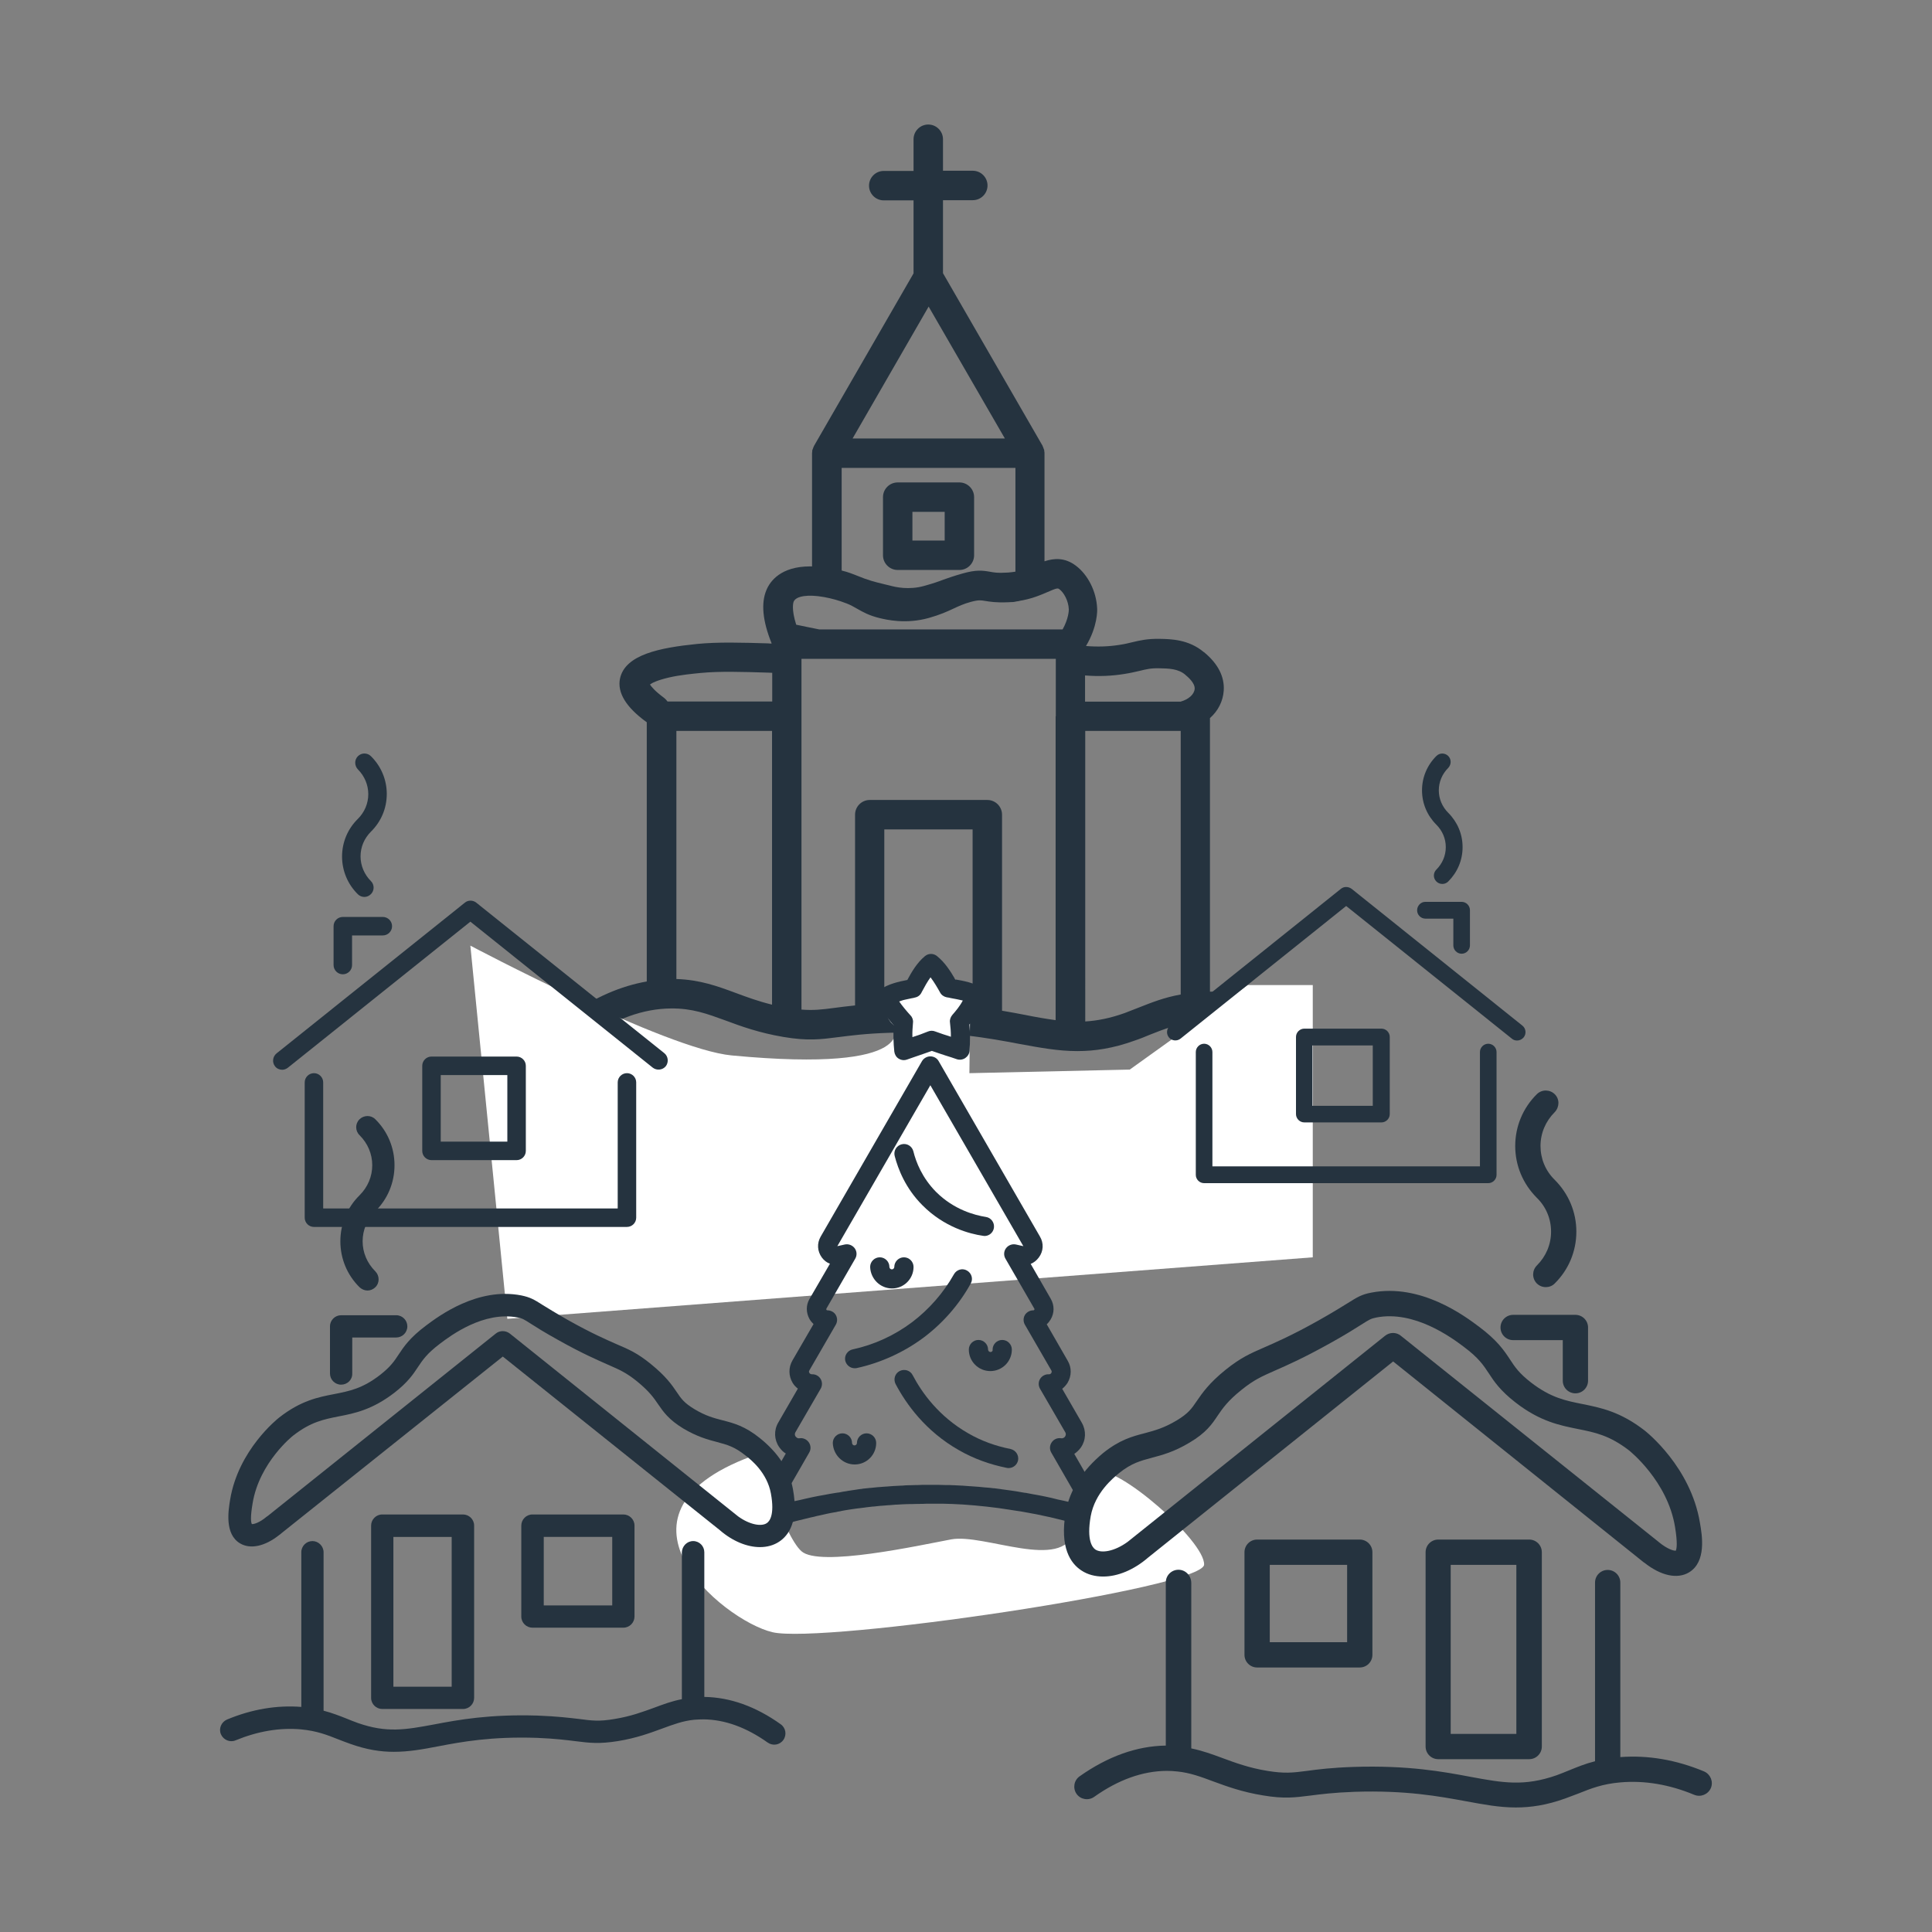 <?xml version="1.0" encoding="utf-8"?>
<!-- Generator: Adobe Illustrator 25.0.1, SVG Export Plug-In . SVG Version: 6.00 Build 0)  -->
<svg version="1.1" id="Layer_1" xmlns="http://www.w3.org/2000/svg" xmlns:xlink="http://www.w3.org/1999/xlink" x="0px" y="0px"
	 viewBox="0 0 1024 1024" style="enable-background:new 0 0 1024 1024;" xml:space="preserve">
<rect x="0" y="0" width="1024" height="1024" fill="#808080" stroke="none"/>
<style type="text/css">
	.st0{fill:#25333F;}
	.st1{fill:#FFFFFF;}
</style>
<g>
	<g>
		<path class="st0" d="M475.8,302.1h32.7c4.3,0,7.8-3.5,7.8-7.8v-30.8c0-4.3-3.5-7.8-7.8-7.8h-32.7c-4.3,0-7.8,3.5-7.8,7.8v30.8
			C468,298.6,471.5,302.1,475.8,302.1z M483.6,271.3h17.1v15.2h-17.1V271.3z"/>
		<path class="st0" d="M311.1,550.6c14.9-10.6,29.9-16,44.6-16.1c11.2-0.1,19,2.8,28.9,6.4c8.3,3.1,17.7,6.5,30.6,8.7
			c13,2.2,19.8,1.3,29.1,0.1c6.4-0.8,14.4-1.9,27.3-2.3c31.7-1.1,52.3,2.8,68.7,5.9c10.9,2,20.5,3.8,30.7,3.8
			c9.2,0,18.8-1.4,30.2-5.5c3-1,5.7-2.1,8.3-3.2c7.6-3,14.8-5.9,26-6.9c14.8-1.3,30.1,1.3,45.4,7.6c4,1.6,8.5-0.2,10.2-4.2
			c1.6-4-0.2-8.5-4.2-10.2c-15.3-6.3-30.6-9.4-45.6-9.1v-145c4.3-3.8,6.9-8.9,7.3-14.5c0.5-7.4-3-14.3-10.4-20.4l-0.2-0.1
			c-8-6.7-17.3-6.9-23.5-7c-6.3-0.1-10.2,0.8-14.4,1.8c-2,0.5-4.1,1-6.8,1.4c-5.6,0.9-11.6,1.1-17.7,0.6c6.2-10.4,6-19,5.9-20
			c-0.4-9-4.9-17.8-11.3-22.6c-6-4.5-11.7-3.9-16.6-2.3v-57.3v0c0-0.3,0-0.6-0.1-0.9c0-0.1,0-0.2,0-0.2c0-0.2-0.1-0.5-0.1-0.7
			c0-0.1,0-0.2-0.1-0.2c-0.1-0.3-0.2-0.6-0.3-0.8c0,0,0,0,0-0.1c-0.1-0.3-0.3-0.6-0.4-0.9c0,0,0,0,0-0.1l-52.8-91.5v-38.7h15.8
			c4.3,0,7.8-3.5,7.8-7.8c0-4.3-3.5-7.8-7.8-7.8h-15.8V73.8c0-4.3-3.5-7.8-7.8-7.8c-4.3,0-7.8,3.5-7.8,7.8v16.8h-15.8
			c-4.3,0-7.8,3.5-7.8,7.8c0,4.3,3.5,7.8,7.8,7.8h15.8v38.7l-52.8,91.5c0,0,0,0,0,0.1c-0.2,0.3-0.3,0.6-0.4,0.9c0,0,0,0,0,0
			c-0.1,0.3-0.2,0.6-0.3,0.8c0,0.1,0,0.1-0.1,0.2c-0.1,0.2-0.1,0.5-0.1,0.7c0,0.1,0,0.2,0,0.2c0,0.3-0.1,0.6-0.1,0.9v60
			c-0.2,0-0.5,0-0.7,0c-0.1,0-0.2,0-0.3,0c-15.6,0-21.3,7.9-23.2,12.6c-2.9,6.9-2,16.3,2.7,28c0,0.1,0.1,0.2,0.1,0.3
			c-0.6,0-1.2,0-1.9-0.1c-13.6-0.4-26.4-0.8-37.6,0.3c-19.7,2-38.2,5.6-40.9,18.4c-1.5,7.4,3.2,15.1,13.9,22.9
			c0.1,0.1,0.2,0.1,0.3,0.2v137.4c-13.7,2.4-27.4,8.3-40.8,17.8c-3.5,2.5-4.3,7.3-1.9,10.9C302.8,552.3,307.6,553.1,311.1,550.6z
			 M575.1,358c7.2,0.6,14.2,0.3,20.9-0.8c3.2-0.5,5.7-1.1,7.9-1.6c3.7-0.9,6.1-1.5,10.4-1.4c5.2,0.1,10.1,0.2,13.9,3.4l0.2,0.2
			c1.2,1,5,4.2,4.8,7.3c-0.2,2.9-3.2,5.6-7.5,6.8h-50.6V358z M575.1,387.4h50.7v139.7c-8.9,1.6-15.5,4.3-21.9,6.8
			c-2.6,1-5.1,2-7.7,3c-7.8,2.8-14.6,4.1-21,4.5V387.4z M515.5,533.5c-12.2-1.4-26.6-2.3-44.4-1.7c-0.8,0-1.6,0.1-2.4,0.1v-92.3
			h46.8V533.5z M559.5,379.6v161.1c-5.1-0.7-10.4-1.6-16.3-2.8c-3.8-0.7-7.8-1.5-12.1-2.2V431.8c0-4.3-3.5-7.8-7.8-7.8H461
			c-4.3,0-7.8,3.5-7.8,7.8v101.1c-4.2,0.4-7.7,0.9-10.9,1.3c-6.7,0.9-11.2,1.4-17.5,0.9V379.6v-30.4h8.7h126.1V379.6z M492.2,162.5
			l40.4,69.9h-80.7L492.2,162.5z M446.1,248h92.1V303c0,0-0.1,0-0.1,0c-0.7,0.1-1.4,0.2-2.1,0.3c-0.1,0-0.1,0-0.2,0
			c-0.8,0.1-1.6,0.2-2.4,0.2c-4.6,0.3-6.8-0.1-8.9-0.5c-4-0.7-7.3-1-14.1,0.9c-5,1.4-7.7,2.4-10.3,3.3c-2.6,1-5.1,1.9-10.1,3.3
			c-8.4,2.4-15.6,0.6-18.2-0.1l-2.5-0.6c-6.2-1.5-9-2.2-15.1-4.7c-0.8-0.3-1.7-0.7-2.6-1c-0.3-0.1-0.6-0.2-0.8-0.3
			c-0.7-0.2-1.4-0.5-2.1-0.7c-0.4-0.1-0.7-0.2-1.1-0.3c-0.5-0.1-1-0.3-1.5-0.4V248z M420.7,318.8c1.3-3,7.9-3.8,15.7-2.4
			c0.2,0,0.4,0.1,0.6,0.1c3.8,0.7,7.8,1.8,11.3,3.2c0,0,0.1,0,0.1,0c2.6,1,4.2,2,6,3c3,1.7,6.1,3.5,11.8,4.9
			c3.4,0.8,13.8,3.4,26.2-0.1c6-1.7,9.7-3.4,12.9-4.9c2.8-1.3,5.3-2.5,9.3-3.6c2.3-0.6,3.5-0.8,4.7-0.8c0.9,0,1.7,0.1,2.8,0.3
			c2.5,0.4,6,1,12.3,0.7c0,0,0.1,0,0.1,0c0.6,0,1.2-0.1,1.8-0.1c0.1,0,0.3,0,0.4,0c0.5,0,0.9-0.1,1.4-0.2c0.1,0,0.3,0,0.4-0.1
			c0.5-0.1,0.9-0.1,1.4-0.2c0.1,0,0.2,0,0.3-0.1c0.5-0.1,1-0.2,1.5-0.3c0.1,0,0.1,0,0.2,0c1.9-0.4,3.6-0.8,5.2-1.3c0,0,0,0,0,0
			c3.2-1,5.8-2.1,8.1-3.1c5.2-2.3,5.5-2.1,6.3-1.5c2.3,1.7,4.8,6,5,10.7c0,0.5-0.1,4.9-3.3,10.6H434.2c-4.2-0.8-8.3-1.7-12.2-2.5
			C419.3,322.6,420.5,319.2,420.7,318.8z M409.2,532.5c-7.3-1.8-13.3-4-19.2-6.2c-9.7-3.6-19-7-31.5-7.4V387.4h50.7V532.5z
			 M354.5,359.1c6.1-1.4,12.7-2,16.7-2.4c10.2-1,22.5-0.6,35.6-0.2c0.9,0,1.7,0.1,2.5,0.1v15.2h-55.5c-0.5-0.7-1.1-1.3-1.8-1.9
			c-4.9-3.6-6.8-6-7.5-7.1C345.5,362,348.2,360.6,354.5,359.1z"/>
	</g>
	<g>
		<path class="st1" d="M249.3,501.2c0,0,103.5,54.9,138.5,58.2c101.5,9.6,86-16,86-16s-9.7-7.4,3-12.6c12.6-5.2,17-20,17-20
			l12.6,8.3l7.4,16.7l0.3,7.1l-0.3,25.9l85-1.9l62.5-44.8h34.5v144.3L268.9,699L249.3,501.2z"/>
		<g>
			<path class="st0" d="M252.4,478.4l99.7,79.8c2.1,1.7,2.4,4.8,0.8,6.9c-1.7,2.1-4.8,2.4-6.9,0.8l-96.7-77.4l-96.7,77.4
				c-0.9,0.7-2,1.1-3,1.1c-1.4,0-2.9-0.6-3.8-1.8c-1.7-2.1-1.3-5.2,0.8-6.9l99.7-79.8C248,477,250.6,477,252.4,478.4z"/>
			<path class="st0" d="M332.3,568.8c2.7,0,4.9,2.2,4.9,4.9v71.7c0,2.7-2.2,4.9-4.9,4.9H166.4c-2.7,0-4.9-2.2-4.9-4.9v-71.7
				c0-2.7,2.2-4.9,4.9-4.9c2.7,0,4.9,2.2,4.9,4.9v66.8h156.1v-66.8C327.4,571,329.6,568.8,332.3,568.8z"/>
			<path class="st0" d="M207.8,490.9c0,2.7-2.2,4.9-4.9,4.9h-16.3v15.7c0,2.7-2.2,4.9-4.9,4.9c-2.7,0-4.9-2.2-4.9-4.9v-20.6
				c0-2.7,2.2-4.9,4.9-4.9h21.2C205.6,486,207.8,488.2,207.8,490.9z"/>
			<path class="st0" d="M189.7,400.8c1.9-1.9,5-1.9,6.9,0c5.4,5.3,8.4,12.5,8.4,20c0,7.6-3,14.7-8.4,20c-3.5,3.5-5.5,8.1-5.5,13.1
				c0,4.9,2,9.6,5.5,13.1c1.9,1.9,1.9,5,0,6.9c-1,1-2.2,1.5-3.5,1.5c-1.2,0-2.5-0.5-3.4-1.4c-5.4-5.3-8.4-12.5-8.4-20
				c0-7.6,3-14.7,8.4-20c3.5-3.5,5.5-8.1,5.5-13.1c0-4.9-2-9.6-5.5-13.1C187.8,405.8,187.8,402.7,189.7,400.8z"/>
			<path class="st0" d="M223.8,587.4V610c0,2.7,2.2,4.9,4.9,4.9h45.1c2.7,0,4.9-2.2,4.9-4.9v-45.1c0-2.7-2.2-4.9-4.9-4.9h-45.1
				c-2.7,0-4.9,2.2-4.9,4.9V587.4 M268.9,605.1h-35.3v-35.3h35.3V605.1z"/>
		</g>
		<g>
			<path class="st0" d="M710.7,471.1l-90.5,72.5c-1.9,1.5-2.2,4.3-0.7,6.2c1.5,1.9,4.3,2.2,6.2,0.7l87.8-70.3l87.8,70.3
				c0.8,0.7,1.8,1,2.8,1c1.3,0,2.6-0.6,3.5-1.7c1.5-1.9,1.2-4.7-0.7-6.2l-90.5-72.5C714.6,469.8,712.3,469.8,710.7,471.1z"/>
			<path class="st0" d="M638.2,553.2c-2.4,0-4.4,2-4.4,4.4v65.1c0,2.4,2,4.4,4.4,4.4h150.6c2.4,0,4.4-2,4.4-4.4v-65.1
				c0-2.4-2-4.4-4.4-4.4c-2.4,0-4.4,2-4.4,4.4v60.6H642.6v-60.6C642.6,555.2,640.6,553.2,638.2,553.2z"/>
			<path class="st0" d="M751.1,482.5c0,2.4,2,4.4,4.4,4.4h14.8v14.2c0,2.4,2,4.4,4.4,4.4c2.4,0,4.4-2,4.4-4.4v-18.7
				c0-2.4-2-4.4-4.4-4.4h-19.3C753.1,478,751.1,480,751.1,482.5z"/>
			<path class="st0" d="M767.6,400.7c-1.7-1.7-4.5-1.8-6.3,0c-4.9,4.9-7.6,11.3-7.6,18.2c0,6.9,2.7,13.3,7.6,18.2
				c3.2,3.2,5,7.4,5,11.9c0,4.5-1.8,8.7-5,11.9c-1.7,1.7-1.8,4.5,0,6.3c0.9,0.9,2,1.3,3.2,1.3c1.1,0,2.2-0.4,3.1-1.3
				c4.9-4.9,7.6-11.3,7.6-18.2c0-6.9-2.7-13.3-7.6-18.2c-3.2-3.2-5-7.4-5-11.9c0-4.5,1.8-8.7,5-11.9
				C769.3,405.2,769.3,402.4,767.6,400.7z"/>
			<path class="st0" d="M736.6,570.1v-20.5c0-2.4-2-4.4-4.4-4.4h-40.9c-2.4,0-4.4,2-4.4,4.4v40.9c0,2.4,2,4.4,4.4,4.4h40.9
				c2.4,0,4.4-2,4.4-4.4V570.1 M695.6,554.1h32v32h-32V554.1z"/>
		</g>
		<g>
			<path class="st0" d="M362.2,822.7c1.2,2.5,4.2,3.7,6.7,2.5c19.9-9.1,40-16.1,60.3-20.8c0.3-0.1,0.6-0.1,0.9-0.2
				c1-0.2,1.9-0.4,2.9-0.7c0.3-0.1,0.7-0.1,1-0.2c0.9-0.2,1.8-0.4,2.7-0.6c0.4-0.1,0.9-0.2,1.3-0.3c0.8-0.2,1.6-0.3,2.4-0.5
				c0.6-0.1,1.1-0.2,1.7-0.3c0.7-0.1,1.4-0.2,2-0.4c0.7-0.1,1.4-0.2,2.1-0.4c0.5-0.1,1.1-0.2,1.6-0.3c0.8-0.1,1.7-0.3,2.5-0.4
				c0.4-0.1,0.8-0.1,1.3-0.2c1-0.1,1.9-0.3,2.9-0.4c0.3,0,0.6-0.1,0.9-0.1c1.1-0.1,2.2-0.3,3.2-0.4c0.2,0,0.4-0.1,0.6-0.1
				c1.2-0.1,2.3-0.3,3.5-0.4c0.1,0,0.3,0,0.4,0c1.2-0.1,2.4-0.3,3.7-0.4c0.1,0,0.2,0,0.3,0c1.2-0.1,2.5-0.2,3.7-0.3
				c0.1,0,0.2,0,0.3,0c1.2-0.1,2.5-0.2,3.7-0.3c0.1,0,0.2,0,0.3,0c1.2-0.1,2.4-0.1,3.6-0.2c0.1,0,0.3,0,0.4,0
				c1.1-0.1,2.3-0.1,3.4-0.1c0.2,0,0.4,0,0.6,0c1.1,0,2.2-0.1,3.3-0.1c0.2,0,0.5,0,0.7,0c1.3,0,2.6,0,3.9-0.1c1.1,0,2.2,0,3.3,0
				c0.5,0,1,0,1.6,0c0.9,0,1.9,0,2.8,0c0.4,0,0.8,0,1.2,0c1.1,0,2.3,0.1,3.4,0.1c0.2,0,0.4,0,0.6,0c8.4,0.3,16.8,1.1,25.3,2.2
				c0,0,0,0,0,0c1.3,0.2,2.7,0.4,4,0.6c0.2,0,0.5,0.1,0.7,0.1c1.1,0.2,2.2,0.3,3.2,0.5c0.4,0.1,0.8,0.1,1.3,0.2
				c0.9,0.1,1.8,0.3,2.7,0.4c0.6,0.1,1.1,0.2,1.7,0.3c0.7,0.1,1.4,0.3,2.2,0.4c0.7,0.1,1.4,0.3,2.1,0.4c0.6,0.1,1.1,0.2,1.7,0.3
				c0.8,0.2,1.6,0.3,2.5,0.5c0.4,0.1,0.9,0.2,1.3,0.3c0.9,0.2,1.9,0.4,2.8,0.6c0.3,0.1,0.6,0.1,1,0.2c20.5,4.7,40.9,11.7,61,21
				c0.7,0.3,1.4,0.5,2.1,0.5c1.9,0,3.8-1.1,4.6-3c1.2-2.5,0.1-5.6-2.5-6.7c-14-6.4-28.1-11.8-42.4-16.1c2.2-3.9,2.1-8.6-0.2-12.5
				l-9.6-16.7c1.3-0.9,2.5-2,3.5-3.4c2.7-3.9,2.9-8.9,0.5-13.1l-10.4-18c1.1-0.9,2-1.9,2.8-3.1c2.2-3.7,2.3-8.1,0.1-11.8l-11.1-19.3
				c0.8-0.7,1.5-1.6,2.1-2.6c2-3.4,2-7.4,0.1-10.8l-10.7-18.6c1.7-0.7,3.1-1.8,4.3-3.4c2.5-3.3,2.7-7.6,0.6-11.1l-53.7-93
				c-0.9-1.6-2.6-2.5-4.4-2.5c-1.8,0-3.5,1-4.4,2.5l-53.7,93c-2.1,3.6-1.8,7.8,0.6,11.1c1.1,1.5,2.6,2.7,4.3,3.3l-10.8,18.6
				c-2,3.4-1.9,7.4,0,10.8c0.6,1,1.3,1.8,2.1,2.6l-11.2,19.3c-2.1,3.7-2.1,8.1,0.1,11.8c0.7,1.2,1.7,2.3,2.8,3.1l-10.4,18
				c-2.4,4.1-2.2,9.1,0.5,13c1,1.4,2.1,2.6,3.5,3.4l-9.6,16.7c-2.3,4-2.3,8.6-0.2,12.5c-14.2,4.3-28.3,9.7-42.3,16.1
				C362.1,817.1,361,820.1,362.2,822.7z M416,792.3l12.9-22.4c1-1.7,0.9-3.8-0.2-5.4c-1.1-1.6-3-2.5-4.9-2.2
				c-1.2,0.2-1.8-0.6-2.1-0.9c-0.3-0.4-0.7-1.2-0.1-2.3L435,736c0.9-1.6,0.9-3.6-0.1-5.2c-1-1.6-2.7-2.5-4.6-2.4
				c-0.7,0-1.2-0.5-1.3-0.7c-0.3-0.5-0.3-0.9,0-1.4l14-24.2c0.9-1.6,0.9-3.5,0-5.1c-0.9-1.6-2.7-2.5-4.5-2.5c-0.3,0-0.4-0.2-0.5-0.3
				c-0.1-0.2-0.1-0.4,0-0.6l15.3-26.5c1-1.7,0.9-3.9-0.3-5.5c-1.2-1.6-3.2-2.4-5.2-2c-1.5,0.3-2.8,0.6-4,0.9c0,0,0,0,0,0
				c0,0,0,0,0,0l0,0l49.3-85.3l49.3,85.3c0,0,0,0,0,0c0,0,0,0,0,0c0,0,0,0,0,0c-1.2-0.3-2.5-0.6-4-0.9c-2-0.4-4,0.4-5.2,2
				c-1.2,1.6-1.3,3.8-0.3,5.5l15.3,26.5c0.1,0.1,0.2,0.3,0,0.6c0,0.1-0.2,0.3-0.5,0.3c-1.8,0-3.5,0.9-4.5,2.5
				c-0.9,1.6-0.9,3.5,0,5.1l14,24.2c0.3,0.5,0.3,1,0,1.4c-0.1,0.2-0.5,0.8-1.3,0.7c-1.8-0.1-3.6,0.8-4.6,2.4c-1,1.6-1,3.6-0.1,5.2
				l13.4,23.1c0.6,1,0.2,1.8-0.1,2.3c-0.2,0.3-0.9,1.1-2.1,0.9c-1.9-0.3-3.9,0.5-5,2.2c-1.1,1.6-1.2,3.7-0.2,5.4l12.9,22.4
				c0.8,1.4,0.1,2.5-0.2,2.9c-0.3,0.4-1.2,1.4-2.8,1c-2.1-0.5-4.2-1-6.3-1.4c-0.7-0.2-1.3-0.3-2-0.5c-0.5-0.1-1.1-0.3-1.6-0.4
				c-0.8-0.2-1.5-0.3-2.3-0.5c-0.6-0.1-1.2-0.3-1.9-0.4c-0.7-0.1-1.4-0.3-2-0.4c-0.7-0.1-1.5-0.3-2.2-0.4c-0.6-0.1-1.1-0.2-1.7-0.3
				c-0.9-0.2-1.7-0.3-2.6-0.5c-0.5-0.1-0.9-0.2-1.4-0.2c-1-0.2-2-0.3-2.9-0.5c-0.4-0.1-0.7-0.1-1.1-0.2c-1.1-0.2-2.2-0.3-3.3-0.5
				c-0.3,0-0.5-0.1-0.8-0.1c-1.2-0.2-2.4-0.3-3.6-0.5c-0.2,0-0.4,0-0.6-0.1c-1.3-0.2-2.5-0.3-3.8-0.5c-0.1,0-0.2,0-0.4,0
				c-1.3-0.2-2.6-0.3-4-0.4c-0.1,0-0.2,0-0.2,0c-1.3-0.1-2.7-0.3-4-0.4c-0.1,0-0.1,0-0.2,0c-1.4-0.1-2.7-0.2-4.1-0.3
				c-0.1,0-0.1,0-0.2,0c-1.3-0.1-2.7-0.2-4-0.3c-0.1,0-0.2,0-0.3,0c-1.3-0.1-2.6-0.1-3.9-0.2c-0.1,0-0.2,0-0.4,0
				c-1.3-0.1-2.5-0.1-3.8-0.1c-0.2,0-0.3,0-0.5,0c-1.2,0-2.5-0.1-3.7-0.1c-0.2,0-0.3,0-0.5,0c-1.4,0-2.8,0-4.2,0c0,0,0,0,0,0
				c0,0,0,0,0,0c-0.7,0-1.3,0-2,0c-1.4,0-2.7,0-4.1,0.1c-0.3,0-0.5,0-0.8,0c-1.1,0-2.2,0.1-3.4,0.1c-0.2,0-0.4,0-0.6,0
				c-1.2,0-2.4,0.1-3.5,0.2c-0.1,0-0.3,0-0.4,0c-1.3,0.1-2.5,0.1-3.8,0.2c-0.1,0-0.2,0-0.2,0c-1.3,0.1-2.6,0.2-3.9,0.3
				c-0.1,0-0.1,0-0.2,0c-1.3,0.1-2.6,0.2-4,0.3c-0.1,0-0.1,0-0.2,0c-1.3,0.1-2.6,0.3-3.9,0.4c-0.1,0-0.2,0-0.3,0
				c-1.3,0.1-2.5,0.3-3.8,0.4c-0.2,0-0.3,0-0.5,0.1c-1.2,0.1-2.4,0.3-3.6,0.5c-0.2,0-0.5,0.1-0.7,0.1c-1.1,0.2-2.2,0.3-3.3,0.5
				c-0.3,0.1-0.7,0.1-1.1,0.2c-1,0.1-1.9,0.3-2.9,0.5c-0.5,0.1-0.9,0.2-1.4,0.2c-0.8,0.1-1.7,0.3-2.5,0.4c-0.6,0.1-1.2,0.2-1.8,0.3
				c-0.7,0.1-1.4,0.3-2.1,0.4c-0.7,0.1-1.4,0.3-2.2,0.4c-0.6,0.1-1.1,0.2-1.7,0.3c-0.8,0.2-1.6,0.3-2.5,0.5
				c-0.5,0.1-0.9,0.2-1.4,0.3c-0.9,0.2-1.8,0.4-2.7,0.6c-0.4,0.1-0.8,0.2-1.3,0.3c-0.6,0.1-1.1,0.3-1.7,0.4
				c-2.1,0.4-4.2,0.9-6.2,1.4c-1.6,0.4-2.5-0.6-2.8-1C415.8,794.8,415.2,793.7,416,792.3z"/>
			<path class="st0" d="M488.9,638.8c11.5,11.6,25,15.2,32.1,16.2c0.3,0,0.5,0.1,0.8,0.1c2.5,0,4.6-1.8,5-4.3
				c0.4-2.8-1.5-5.4-4.3-5.8c-5.8-0.9-16.9-3.8-26.4-13.3c-7.4-7.5-10.6-15.8-12-21.5c-0.7-2.7-3.4-4.4-6.2-3.7
				c-2.7,0.7-4.4,3.4-3.7,6.2C476,619.6,479.9,629.8,488.9,638.8z"/>
			<path class="st0" d="M453,725.2c0.4,0,0.7,0,1.1-0.1c12.8-2.8,25-8.4,35.5-16.2c10.1-7.6,18.8-17.5,24.9-28.6
				c1.4-2.4,0.5-5.5-2-6.9c-2.4-1.4-5.5-0.5-6.9,2c-5.5,9.8-13.2,18.6-22.2,25.4c-9.3,7-20.2,12-31.5,14.4c-2.7,0.6-4.5,3.3-3.9,6
				C448.6,723.6,450.7,725.2,453,725.2z"/>
			<path class="st0" d="M513.2,759.7c-15.6-8.9-24.7-21.7-29.5-30.9c-1.3-2.5-4.4-3.4-6.9-2.1c-2.5,1.3-3.4,4.4-2.1,6.9
				c5.5,10.4,15.7,24.9,33.5,35c7.8,4.5,16.4,7.6,25.4,9.4c0.3,0.1,0.7,0.1,1,0.1c2.4,0,4.5-1.7,5-4.1c0.5-2.8-1.3-5.4-4-6
				C527.6,766.4,520.1,763.7,513.2,759.7z"/>
			<path class="st0" d="M472.8,682.9c6.3,0,11.4-5.1,11.4-11.4c0-2.8-2.3-5.1-5.1-5.1c-2.8,0-5.1,2.3-5.1,5.1c0,0.7-0.6,1.3-1.3,1.3
				c-0.7,0-1.3-0.6-1.3-1.3c0-2.8-2.3-5.1-5.1-5.1c-2.8,0-5.1,2.3-5.1,5.1C461.4,677.8,466.5,682.9,472.8,682.9z"/>
			<path class="st0" d="M525,716.6c-0.7,0-1.3-0.6-1.3-1.3c0-2.8-2.3-5.1-5.1-5.1s-5.1,2.3-5.1,5.1c0,6.3,5.1,11.4,11.4,11.4
				c6.3,0,11.4-5.1,11.4-11.4c0-2.8-2.3-5.1-5.1-5.1c-2.8,0-5.1,2.3-5.1,5.1C526.3,716,525.7,716.6,525,716.6z"/>
			<path class="st0" d="M453,776.2c6.3,0,11.4-5.1,11.4-11.4c0-2.8-2.3-5.1-5.1-5.1c-2.8,0-5.1,2.3-5.1,5.1c0,0.7-0.6,1.3-1.3,1.3
				c-0.7,0-1.3-0.6-1.3-1.3c0-2.8-2.3-5.1-5.1-5.1c-2.8,0-5.1,2.3-5.1,5.1C441.6,771.1,446.7,776.2,453,776.2z"/>
			<path class="st0" d="M520.7,523.8c-4.3-2.9-9.9-3.9-14.4-4.7c-2.5-4.3-5.4-8.9-9.6-12.3c-1.9-1.6-4.6-1.6-6.5,0
				c-4.1,3.4-7,8.3-9.3,12.6c-4.7,0.9-9.9,2.1-14.3,5c-2.1,1.4-2.9,4.2-1.7,6.5c2.4,4.8,5.7,9,8.8,12.6c-0.3,4.5-0.2,9.1,0.3,13.9
				c0.2,1.5,1,2.9,2.3,3.7c0.8,0.5,1.8,0.8,2.7,0.8c0.6,0,1.1-0.1,1.7-0.3c1.4-0.5,2.9-1,4.3-1.5c2.9-1,5.9-2,8.9-3.1
				c2.5,0.9,5,1.7,7.4,2.5c1.9,0.6,3.9,1.2,5.8,1.9c1.5,0.5,3.1,0.3,4.5-0.6c1.3-0.9,2.2-2.3,2.3-3.9c0.3-5.1,0.3-9.7-0.1-13.9
				c3.1-3.7,6.3-8,8.6-12.7C523.5,527.9,522.8,525.2,520.7,523.8z M504.7,538c-0.9,1.1-1.4,2.5-1.2,3.9c0.3,2.4,0.5,4.9,0.5,7.6
				c-2.9-0.9-5.6-1.8-8.3-2.8c-1.2-0.5-2.6-0.5-3.8,0c-2.7,1.1-5.4,2.1-8.3,3c-0.1-2.6,0.1-5.2,0.3-7.6c0.2-1.4-0.3-2.9-1.3-3.9
				c-2-2.2-4.2-4.8-6.1-7.5c2.1-0.7,4.5-1.1,6.7-1.6c0.6-0.1,1.2-0.2,1.8-0.4c1.5-0.3,2.7-1.2,3.4-2.6l0.2-0.4
				c1.4-2.6,2.9-5.4,4.6-7.7c1.9,2.5,3.6,5.4,5.1,8.1c0.7,1.3,2,2.2,3.5,2.5c0.7,0.1,1.4,0.2,2.1,0.4c2.1,0.4,4.4,0.8,6.4,1.3
				C508.8,533.2,506.7,535.7,504.7,538z"/>
		</g>
	</g>
	<g>
		<path class="st1" d="M402.2,770.5c0,0,13.1,43.3,22.6,51.7c9.5,8.5,61.9-3,79.4-6.3c17.5-3.2,59,17.1,65.2-4.2
			c6.2-21.4,1.3-27.7,12-31.6c10.7-3.9,57.3,36.7,56.8,49.2c-0.5,12.5-202.2,42.1-228.8,35.8S313.5,800.8,402.2,770.5z"/>
		<g>
			<path class="st0" d="M180.8,733.9c-3.3,0-5.9-2.7-5.9-5.9v-25c0-3.3,2.7-5.9,5.9-5.9h29.2c3.3,0,5.9,2.7,5.9,5.9
				c0,3.3-2.7,5.9-5.9,5.9h-23.3V728C186.8,731.3,184.1,733.9,180.8,733.9z"/>
			<path class="st0" d="M190.5,593.3c2.3-2.3,6.1-2.4,8.4-0.1c6.6,6.5,10.2,15.2,10.2,24.4c0,9.2-3.6,17.9-10.2,24.4
				c-4.3,4.3-6.7,9.9-6.7,15.9c0,6,2.4,11.6,6.7,15.9c2.3,2.3,2.4,6.1,0.1,8.4c-1.2,1.2-2.7,1.8-4.2,1.8c-1.5,0-3-0.6-4.2-1.7
				c-6.6-6.5-10.2-15.2-10.2-24.4c0-9.2,3.6-17.9,10.2-24.4c4.3-4.3,6.7-9.9,6.7-15.9c0-6-2.4-11.6-6.7-15.9
				C188.2,599.4,188.2,595.6,190.5,593.3z"/>
			<path class="st0" d="M330.4,862.7c3.3,0,5.9-2.7,5.9-5.9v-48.2c0-3.3-2.7-5.9-5.9-5.9h-48.2c-3.3,0-5.9,2.7-5.9,5.9v48.2
				c0,3.3,2.7,5.9,5.9,5.9H330.4z M324.5,850.9h-36.3v-36.3h36.3V850.9z"/>
			<path class="st0" d="M245.4,905.8c3.3,0,5.9-2.7,5.9-5.9v-91.3c0-3.3-2.7-5.9-5.9-5.9h-42.8c-3.3,0-5.9,2.7-5.9,5.9v91.3
				c0,3.3,2.7,5.9,5.9,5.9H245.4z M239.4,894h-30.9v-79.4h30.9V894z"/>
			<path class="st0" d="M402.7,762.2c-7.8-6.3-13.8-7.9-19.7-9.4c-4.6-1.2-8.9-2.3-14.9-5.9c-5.5-3.3-7.1-5.6-9.5-9.2
				c-2.5-3.7-5.7-8.3-13.6-14.7c-7.1-5.8-11.5-7.7-18.3-10.6c-5.4-2.4-12.9-5.6-25.4-12.6c-6.9-3.9-11-6.5-13.8-8.2
				c-4.4-2.8-6.4-4-11.2-5c-23.1-4.5-43.7,10.9-50.4,15.9c-8.7,6.5-11.8,11.2-14.6,15.4c-2.3,3.5-4.3,6.5-9.8,10.8
				c-9.4,7.3-16.3,8.6-24.4,10.2c-8.3,1.6-17.6,3.4-29.1,12.4c-0.9,0.7-21.6,17.1-26,43.4c-1,6-3,18.4,5.2,23.3
				c5.5,3.3,13.3,1.6,20.9-4.5c0.2-0.1,0.4-0.2,0.5-0.4L266.5,719l115,92c6.8,5.9,14.5,9,21.3,9c3.7,0,7.2-0.9,10.2-2.9
				c5-3.3,10.4-10.8,7.3-27.7C418.5,779.3,412.6,770.1,402.7,762.2z M408.6,791.6c2.1,11.5-0.8,14.8-2.2,15.7
				c-2.8,1.9-9,0.9-15.2-3.6l-121-96.9c-2.2-1.7-5.3-1.7-7.4,0l-120.9,96.7c-0.2,0.1-0.4,0.3-0.6,0.4c-3.8,3.2-6.8,4-7.8,3.9
				c-0.5-0.9-0.9-3.5,0.4-11.1c3.6-21.7,21.4-35.8,21.6-35.9c9.3-7.2,16.1-8.5,24.1-10.1c8.3-1.6,17.7-3.5,29.4-12.5
				c7.1-5.5,10-9.8,12.5-13.6c2.6-3.9,4.8-7.2,11.8-12.5c5.7-4.3,23.1-17.3,41.1-13.8c2.6,0.5,3.2,0.9,7.1,3.4
				c2.8,1.8,7.1,4.5,14.3,8.5c13,7.3,20.8,10.6,26.4,13.1c6.2,2.7,9.7,4.2,15.5,8.9c6.5,5.3,8.9,8.8,11.2,12.2
				c2.7,3.9,5.5,8,13.2,12.7c7.4,4.4,13,5.9,17.9,7.2c5.3,1.4,9.4,2.5,15.2,7.2C398.1,773.7,406.6,780.6,408.6,791.6z"/>
			<path class="st0" d="M367.4,816.8c3.3,0,5.9,2.7,5.9,5.9v76.7c13.6,0.2,27.2,5,40.5,14.5c2.7,1.9,3.3,5.6,1.4,8.3
				c-1.9,2.7-5.6,3.3-8.3,1.4c-11.4-8.1-22.8-12.2-34-12.3c-1.7,0-3.4,0.1-4.9,0.2c0,0,0,0,0,0c-6.1,0.6-11.1,2.5-17.1,4.7
				c-6.3,2.3-13.5,5-23.3,6.6c-9.9,1.6-15.1,1-22.2,0.1c-4.9-0.6-11-1.4-20.8-1.8c-24.2-0.8-39.9,2.1-52.4,4.5
				c-8.3,1.6-15.6,2.9-23.5,2.9c-7,0-14.3-1.1-23-4.2c-2.3-0.8-4.3-1.6-6.4-2.4c-5.8-2.3-11.3-4.5-19.8-5.3c-11.3-1-22.9,1-34.6,5.8
				c-3,1.3-6.5-0.2-7.8-3.2c-1.3-3,0.2-6.5,3.2-7.8c13.2-5.5,26.4-7.7,39.4-6.7v-82c0-3.3,2.7-5.9,5.9-5.9s5.9,2.7,5.9,5.9v84
				c4.6,1.2,8.4,2.7,12.2,4.2c2,0.8,3.9,1.6,5.9,2.3c15.4,5.4,25.3,3.6,40.4,0.8c13.1-2.5,29.5-5.5,55-4.7c10.4,0.4,16.8,1.2,22,1.8
				c6.8,0.9,10.6,1.4,18.7,0c8.7-1.4,15-3.8,21.1-6c4.8-1.8,9.4-3.5,14.6-4.5v-77.8C361.5,819.5,364.1,816.8,367.4,816.8z"/>
		</g>
		<g>
			<path class="st0" d="M835,738.5c3.7,0,6.7-3,6.7-6.7v-28.2c0-3.7-3-6.7-6.7-6.7h-33c-3.7,0-6.7,3-6.7,6.7c0,3.7,3,6.7,6.7,6.7
				h26.3v21.5C828.3,735.5,831.3,738.5,835,738.5z"/>
			<path class="st0" d="M824.1,580c-2.6-2.6-6.8-2.7-9.5-0.1c-7.4,7.3-11.5,17.1-11.5,27.5s4.1,20.1,11.5,27.5
				c4.9,4.8,7.5,11.2,7.5,17.9c0,6.8-2.7,13.1-7.5,17.9c-2.6,2.6-2.7,6.8-0.1,9.5c1.3,1.3,3,2,4.8,2c1.7,0,3.4-0.6,4.7-1.9
				c7.4-7.3,11.5-17.1,11.5-27.5c0-10.4-4.1-20.1-11.5-27.5c-4.9-4.8-7.5-11.2-7.5-17.9c0-6.8,2.7-13.1,7.5-17.9
				C826.6,586.8,826.7,582.6,824.1,580z"/>
			<path class="st0" d="M720.7,883.8c3.7,0,6.7-3,6.7-6.7v-54.4c0-3.7-3-6.7-6.7-6.7h-54.4c-3.7,0-6.7,3-6.7,6.7v54.4
				c0,3.7,3,6.7,6.7,6.7H720.7z M673,829.4h41v41h-41V829.4z"/>
			<path class="st0" d="M810.5,932.4c3.7,0,6.7-3,6.7-6.7v-103c0-3.7-3-6.7-6.7-6.7h-48.2c-3.7,0-6.7,3-6.7,6.7v103
				c0,3.7,3,6.7,6.7,6.7H810.5z M768.9,829.4h34.8V919h-34.8V829.4z"/>
			<path class="st0" d="M564.9,801.2c-3.4,19.1,2.6,27.5,8.3,31.2c3.3,2.2,7.3,3.2,11.5,3.2c7.7,0,16.3-3.5,24-10.2l129.7-103.8
				L871,827.9c0.2,0.2,0.4,0.3,0.6,0.4c8.7,6.9,17.4,8.8,23.6,5.1c9.3-5.6,7-19.5,5.8-26.3c-4.9-29.6-28.3-48.1-29.3-48.9
				c-13-10.1-23.5-12.1-32.8-14c-9-1.8-16.9-3.3-27.5-11.5c-6.3-4.9-8.5-8.2-11.1-12.2c-3.1-4.7-6.7-10.1-16.5-17.4
				c-7.6-5.7-30.8-23-56.9-18c-5.4,1-7.6,2.5-12.6,5.6c-3.1,1.9-7.7,4.8-15.5,9.2c-14.1,7.9-22.5,11.5-28.6,14.2
				c-7.6,3.3-12.6,5.5-20.6,11.9c-8.9,7.2-12.4,12.4-15.3,16.6c-2.7,4-4.5,6.6-10.7,10.3c-6.7,4-11.6,5.3-16.8,6.7
				c-6.6,1.7-13.4,3.5-22.2,10.6C573.7,779.3,567,789.7,564.9,801.2z M593.1,780.8c6.6-5.3,11.3-6.5,17.2-8.1
				c5.6-1.5,11.9-3.1,20.2-8.1c8.8-5.2,11.9-9.8,14.9-14.3c2.6-3.8,5.3-7.8,12.7-13.7c6.6-5.3,10.5-7,17.5-10.1
				c6.4-2.8,15.1-6.6,29.8-14.8c8.1-4.5,12.9-7.6,16.1-9.6c4.4-2.8,5.1-3.2,8-3.8c20.2-3.9,39.9,10.7,46.3,15.5
				c7.9,5.9,10.4,9.7,13.3,14.1c2.8,4.3,6,9.1,14.1,15.4c13.1,10.2,23.8,12.2,33.1,14.1c9,1.8,16.7,3.3,27.2,11.4
				c0.2,0.2,20.3,16.1,24.3,40.5c1.4,8.6,0.9,11.5,0.4,12.6c-1.2,0.1-4.5-0.9-8.8-4.4c-0.2-0.2-0.4-0.3-0.6-0.5L742.5,708
				c-2.4-2-5.9-2-8.4,0L597.7,817.2c-7,5.1-13.9,6.2-17.1,4.1c-1.5-1-4.8-4.7-2.5-17.7C580.4,791.1,590,783.4,593.1,780.8z"/>
			<path class="st0" d="M624.6,832c-3.7,0-6.7,3-6.7,6.7v86.5c-15.3,0.2-30.7,5.7-45.7,16.3c-3,2.1-3.7,6.3-1.6,9.3
				c2.1,3,6.3,3.7,9.3,1.6c12.8-9.1,25.7-13.7,38.4-13.8c2,0,3.8,0.1,5.5,0.3c0,0,0,0,0.1,0c6.9,0.7,12.5,2.8,19.2,5.3
				c7.1,2.6,15.2,5.6,26.3,7.4c11.2,1.9,17,1.1,25,0.1c5.5-0.7,12.4-1.6,23.5-2c27.3-0.9,44.9,2.4,59.1,5c9.3,1.7,17.6,3.3,26.4,3.3
				c7.9,0,16.2-1.2,26-4.7c2.5-0.9,4.9-1.8,7.2-2.7c6.5-2.6,12.7-5.1,22.3-5.9c12.7-1.1,25.9,1.1,39.1,6.6c3.4,1.4,7.3-0.2,8.8-3.6
				c1.4-3.4-0.2-7.3-3.6-8.8c-14.9-6.2-29.8-8.7-44.4-7.6v-92.5c0-3.7-3-6.7-6.7-6.7c-3.7,0-6.7,3-6.7,6.7v94.7
				c-5.2,1.3-9.5,3.1-13.7,4.8c-2.2,0.9-4.4,1.8-6.6,2.6c-17.4,6.1-28.6,4-45.5,0.9c-14.8-2.8-33.3-6.2-62-5.3
				c-11.8,0.4-19,1.3-24.8,2.1c-7.7,1-11.9,1.5-21.1,0c-9.8-1.6-17-4.3-23.8-6.8c-5.4-2-10.6-3.9-16.5-5.1v-87.8
				C631.3,835,628.3,832,624.6,832z"/>
		</g>
	</g>
</g>
</svg>
